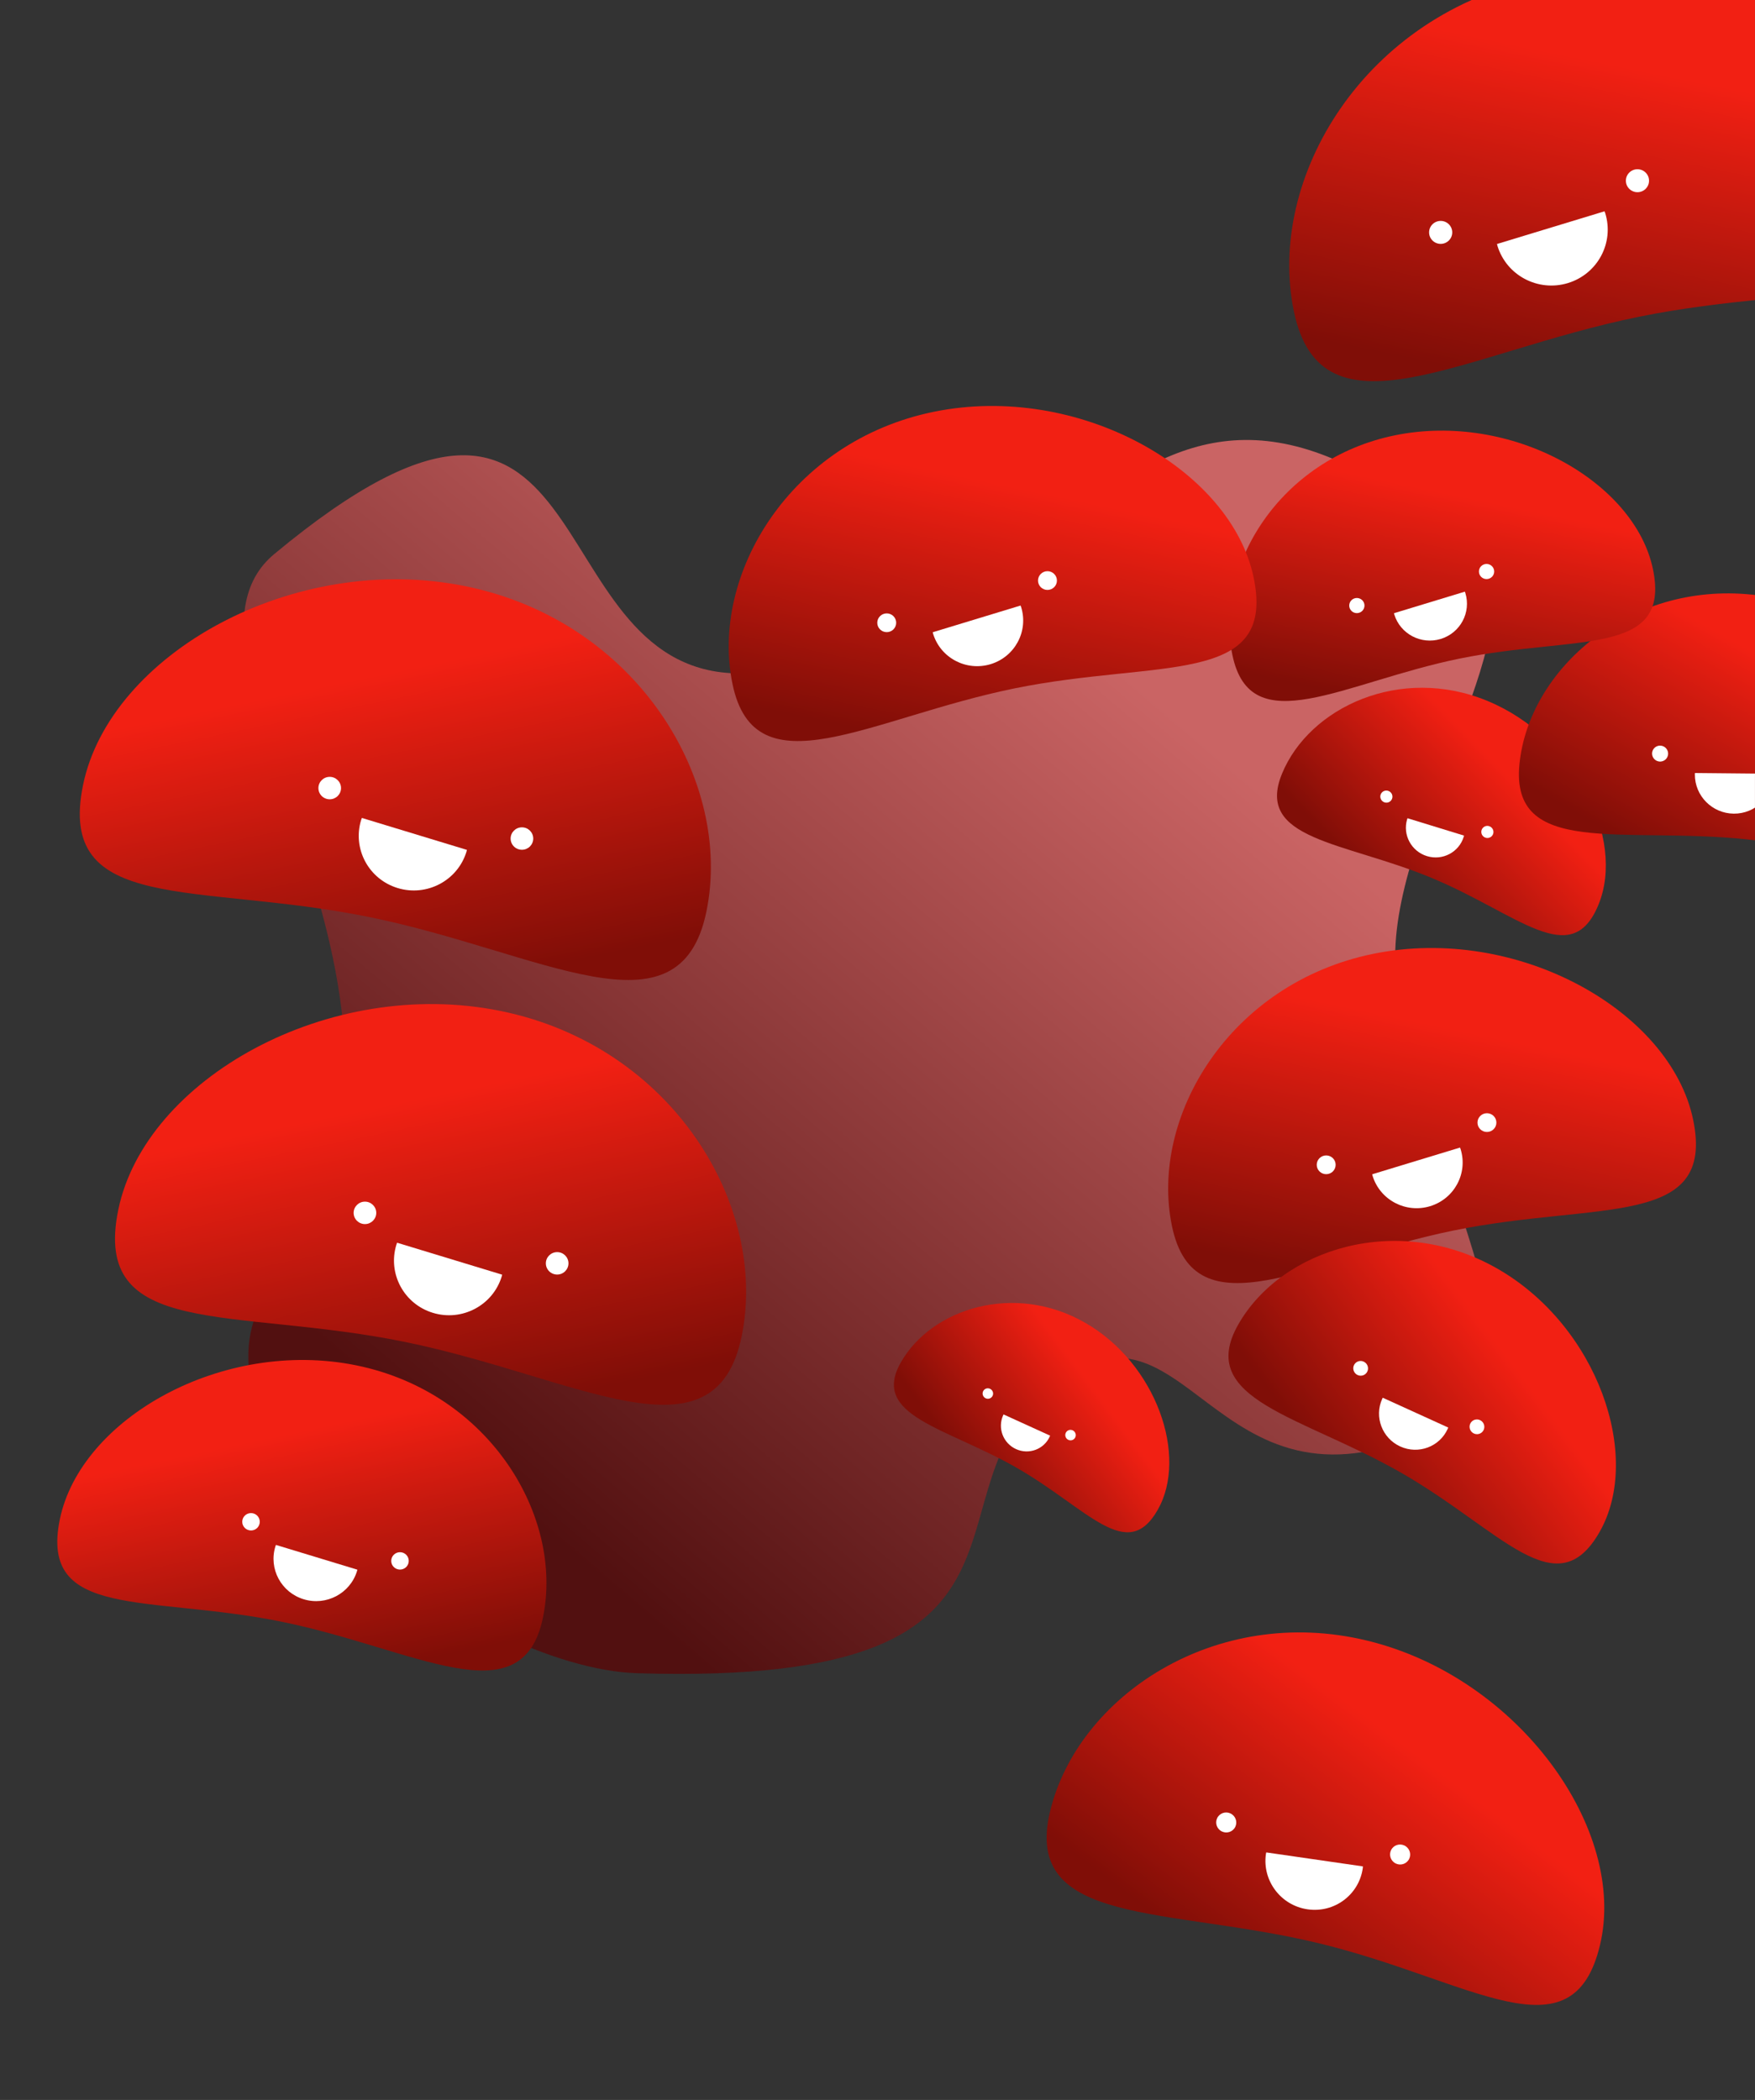 <?xml version="1.0" encoding="UTF-8" standalone="no"?>
<!DOCTYPE svg PUBLIC "-//W3C//DTD SVG 1.1//EN" "http://www.w3.org/Graphics/SVG/1.1/DTD/svg11.dtd">
<svg width="100%" height="100%" viewBox="0 0 5479 6555" version="1.1" xmlns="http://www.w3.org/2000/svg" xmlns:xlink="http://www.w3.org/1999/xlink" xml:space="preserve" style="fill-rule:evenodd;clip-rule:evenodd;stroke-linejoin:round;stroke-miterlimit:1.414;">
    <rect x="0" y="0" width="5479" height="6555" fill="#333333" stroke="none"/>
    <g transform="matrix(1,0,0,1,4.47642e-13,-7873.72)">
        <g id="画板1" transform="matrix(1.536,0,0,1.312,52.225,7881.59)">
            <rect x="-34" y="-6" width="3567" height="4996" style="fill:none;"/>
            <clipPath id="_clip1">
                <rect x="-34" y="-6" width="3567" height="4996"/>
            </clipPath>
            <g clip-path="url(#_clip1)">
                <g transform="matrix(0.651,0,0,1.297,-115.379,-14709.5)">
                    <path d="M4726,12353C3617.18,11770.6 3471.79,12589.9 2420,12571.7C1784.53,12560.7 2018.23,11846.5 981,12353C574.313,12551.6 1641.79,13177 981,13688C610.746,13974.3 1604.62,14396.4 2113,14405.8C3553.09,14432.2 2933.8,14042.3 3472,13853.2C3866.66,13714.5 3952.74,14192 4726,13918.4C4960.65,13835.4 4481,13351.7 4481,13090.7C4481,12831.6 4947.29,12469.2 4726,12353Z" style="fill:url(#_Linear2);"/>
                </g>
                <g transform="matrix(3.152,2.488,-2.108,3.66,2770.95,1478.53)">
                    <g>
                        <g id="cell3">
                            <path d="M180.734,59.63C188.499,97.452 147.894,87.856 98.344,98.028C48.794,108.201 9.062,134.29 1.297,96.467C-6.467,58.645 21.126,12.176 70.676,2.004C120.226,-8.168 172.969,21.808 180.734,59.63" style="fill:url(#_Linear3);fill-rule:nonzero;"/>
                            <path d="M57.656,75.243C57.656,77.041 56.199,78.498 54.401,78.498C52.603,78.498 51.146,77.041 51.146,75.243C51.146,73.445 52.603,71.988 54.401,71.988C56.199,71.988 57.656,73.445 57.656,75.243" style="fill:white;fill-rule:nonzero;"/>
                            <path d="M112.992,60.595C112.992,62.393 111.535,63.85 109.737,63.85C107.939,63.85 106.482,62.393 106.482,60.595C106.482,58.797 107.939,57.34 109.737,57.34C111.535,57.34 112.992,58.797 112.992,60.595" style="fill:white;fill-rule:nonzero;"/>
                            <path d="M70.235,78.533C70.286,78.723 70.321,78.913 70.379,79.103C72.944,87.47 81.806,92.174 90.173,89.609C98.541,87.044 103.244,78.182 100.679,69.814C100.621,69.625 100.544,69.448 100.478,69.262L70.235,78.533Z" style="fill:white;fill-rule:nonzero;"/>
                        </g>
                    </g>
                </g>
                <g transform="matrix(4.785,1.763,-1.493,5.555,3192.19,1273.06)">
                    <g>
                        <g id="cell31">
                            <path d="M180.734,59.63C188.499,97.452 147.894,87.856 98.344,98.028C48.794,108.201 9.062,134.29 1.297,96.467C-6.467,58.645 21.126,12.176 70.676,2.004C120.226,-8.168 172.969,21.808 180.734,59.63" style="fill:url(#_Linear4);fill-rule:nonzero;"/>
                            <path d="M57.656,75.243C57.656,77.041 56.199,78.498 54.401,78.498C52.603,78.498 51.146,77.041 51.146,75.243C51.146,73.445 52.603,71.988 54.401,71.988C56.199,71.988 57.656,73.445 57.656,75.243" style="fill:white;fill-rule:nonzero;"/>
                            <path d="M70.235,78.533C70.286,78.723 70.321,78.913 70.379,79.103C72.944,87.47 81.806,92.174 90.173,89.609C98.541,87.044 103.244,78.182 100.679,69.814C100.621,69.625 100.544,69.448 100.478,69.262L70.235,78.533Z" style="fill:white;fill-rule:nonzero;"/>
                        </g>
                    </g>
                </g>
                <g transform="matrix(4.764,0,0,5.531,2464.66,1018.57)">
                    <g>
                        <g id="cell32">
                            <path d="M180.734,59.63C188.499,97.452 147.894,87.856 98.344,98.028C48.794,108.201 9.062,134.29 1.297,96.467C-6.467,58.645 21.126,12.176 70.676,2.004C120.226,-8.168 172.969,21.808 180.734,59.63" style="fill:url(#_Linear5);fill-rule:nonzero;"/>
                            <path d="M57.656,75.243C57.656,77.041 56.199,78.498 54.401,78.498C52.603,78.498 51.146,77.041 51.146,75.243C51.146,73.445 52.603,71.988 54.401,71.988C56.199,71.988 57.656,73.445 57.656,75.243" style="fill:white;fill-rule:nonzero;"/>
                            <path d="M112.992,60.595C112.992,62.393 111.535,63.85 109.737,63.85C107.939,63.85 106.482,62.393 106.482,60.595C106.482,58.797 107.939,57.34 109.737,57.34C111.535,57.34 112.992,58.797 112.992,60.595" style="fill:white;fill-rule:nonzero;"/>
                            <path d="M70.235,78.533C70.286,78.723 70.321,78.913 70.379,79.103C72.944,87.47 81.806,92.174 90.173,89.609C98.541,87.044 103.244,78.182 100.679,69.814C100.621,69.625 100.544,69.448 100.478,69.262L70.235,78.533Z" style="fill:white;fill-rule:nonzero;"/>
                        </g>
                    </g>
                </g>
                <g transform="matrix(7.228,0,0,8.393,2500.97,-84.606)">
                    <g>
                        <g id="cell33">
                            <g transform="matrix(1,0,0,1,11.819,1.128)">
                                <path d="M180.734,59.63C188.499,97.452 147.894,87.856 98.344,98.028C48.794,108.201 9.062,134.29 1.297,96.467C-6.467,58.645 21.126,12.176 70.676,2.004C120.226,-8.168 172.969,21.808 180.734,59.63" style="fill:url(#_Linear6);fill-rule:nonzero;"/>
                            </g>
                            <path d="M57.656,75.243C57.656,77.041 56.199,78.498 54.401,78.498C52.603,78.498 51.146,77.041 51.146,75.243C51.146,73.445 52.603,71.988 54.401,71.988C56.199,71.988 57.656,73.445 57.656,75.243" style="fill:white;fill-rule:nonzero;"/>
                            <path d="M112.992,60.595C112.992,62.393 111.535,63.85 109.737,63.85C107.939,63.85 106.482,62.393 106.482,60.595C106.482,58.797 107.939,57.34 109.737,57.34C111.535,57.34 112.992,58.797 112.992,60.595" style="fill:white;fill-rule:nonzero;"/>
                            <path d="M70.235,78.533C70.286,78.723 70.321,78.913 70.379,79.103C72.944,87.47 81.806,92.174 90.173,89.609C98.541,87.044 103.244,78.182 100.679,69.814C100.621,69.625 100.544,69.448 100.478,69.262L70.235,78.533Z" style="fill:white;fill-rule:nonzero;"/>
                        </g>
                    </g>
                </g>
                <g transform="matrix(5.904,0,0,6.855,2340.31,2249.47)">
                    <g>
                        <g id="cell34">
                            <path d="M180.734,59.63C188.499,97.452 147.894,87.856 98.344,98.028C48.794,108.201 9.062,134.29 1.297,96.467C-6.467,58.645 21.126,12.176 70.676,2.004C120.226,-8.168 172.969,21.808 180.734,59.63" style="fill:url(#_Linear7);fill-rule:nonzero;"/>
                            <path d="M57.656,75.243C57.656,77.041 56.199,78.498 54.401,78.498C52.603,78.498 51.146,77.041 51.146,75.243C51.146,73.445 52.603,71.988 54.401,71.988C56.199,71.988 57.656,73.445 57.656,75.243" style="fill:white;fill-rule:nonzero;"/>
                            <path d="M112.992,60.595C112.992,62.393 111.535,63.85 109.737,63.85C107.939,63.85 106.482,62.393 106.482,60.595C106.482,58.797 107.939,57.34 109.737,57.34C111.535,57.34 112.992,58.797 112.992,60.595" style="fill:white;fill-rule:nonzero;"/>
                            <path d="M70.235,78.533C70.286,78.723 70.321,78.913 70.379,79.103C72.944,87.47 81.806,92.174 90.173,89.609C98.541,87.044 103.244,78.182 100.679,69.814C100.621,69.625 100.544,69.448 100.478,69.262L70.235,78.533Z" style="fill:white;fill-rule:nonzero;"/>
                        </g>
                    </g>
                </g>
                <g transform="matrix(5.904,0,0,6.855,1447.1,959.881)">
                    <g>
                        <g id="cell35">
                            <path d="M180.734,59.63C188.499,97.452 147.894,87.856 98.344,98.028C48.794,108.201 9.062,134.29 1.297,96.467C-6.467,58.645 21.126,12.176 70.676,2.004C120.226,-8.168 172.969,21.808 180.734,59.63" style="fill:url(#_Linear8);fill-rule:nonzero;"/>
                            <path d="M57.656,75.243C57.656,77.041 56.199,78.498 54.401,78.498C52.603,78.498 51.146,77.041 51.146,75.243C51.146,73.445 52.603,71.988 54.401,71.988C56.199,71.988 57.656,73.445 57.656,75.243" style="fill:white;fill-rule:nonzero;"/>
                            <path d="M112.992,60.595C112.992,62.393 111.535,63.85 109.737,63.85C107.939,63.85 106.482,62.393 106.482,60.595C106.482,58.797 107.939,57.34 109.737,57.34C111.535,57.34 112.992,58.797 112.992,60.595" style="fill:white;fill-rule:nonzero;"/>
                            <path d="M70.235,78.533C70.286,78.723 70.321,78.913 70.379,79.103C72.944,87.47 81.806,92.174 90.173,89.609C98.541,87.044 103.244,78.182 100.679,69.814C100.621,69.625 100.544,69.448 100.478,69.262L70.235,78.533Z" style="fill:white;fill-rule:nonzero;"/>
                        </g>
                    </g>
                </g>
                <g transform="matrix(3.469,3.58,-3.033,4.028,2771.03,2751.67)">
                    <g>
                        <g id="cell36">
                            <path d="M180.734,59.63C188.499,97.452 147.894,87.856 98.344,98.028C48.794,108.201 9.062,134.29 1.297,96.467C-6.467,58.645 21.126,12.176 70.676,2.004C120.226,-8.168 172.969,21.808 180.734,59.63" style="fill:url(#_Linear9);fill-rule:nonzero;"/>
                            <path d="M57.656,75.243C57.656,77.041 56.199,78.498 54.401,78.498C52.603,78.498 51.146,77.041 51.146,75.243C51.146,73.445 52.603,71.988 54.401,71.988C56.199,71.988 57.656,73.445 57.656,75.243" style="fill:white;fill-rule:nonzero;"/>
                            <path d="M112.992,60.595C112.992,62.393 111.535,63.85 109.737,63.85C107.939,63.85 106.482,62.393 106.482,60.595C106.482,58.797 107.939,57.34 109.737,57.34C111.535,57.34 112.992,58.797 112.992,60.595" style="fill:white;fill-rule:nonzero;"/>
                            <path d="M70.235,78.533C70.286,78.723 70.321,78.913 70.379,79.103C72.944,87.47 81.806,92.174 90.173,89.609C98.541,87.044 103.244,78.182 100.679,69.814C100.621,69.625 100.544,69.448 100.478,69.262L70.235,78.533Z" style="fill:white;fill-rule:nonzero;"/>
                        </g>
                    </g>
                </g>
                <g transform="matrix(2.466,2.545,-2.156,2.863,2001.89,2955.6)">
                    <g>
                        <g id="cell37">
                            <path d="M180.734,59.63C188.499,97.452 147.894,87.856 98.344,98.028C48.794,108.201 9.062,134.29 1.297,96.467C-6.467,58.645 21.126,12.176 70.676,2.004C120.226,-8.168 172.969,21.808 180.734,59.63" style="fill:url(#_Linear10);fill-rule:nonzero;"/>
                            <path d="M57.656,75.243C57.656,77.041 56.199,78.498 54.401,78.498C52.603,78.498 51.146,77.041 51.146,75.243C51.146,73.445 52.603,71.988 54.401,71.988C56.199,71.988 57.656,73.445 57.656,75.243" style="fill:white;fill-rule:nonzero;"/>
                            <path d="M112.992,60.595C112.992,62.393 111.535,63.85 109.737,63.85C107.939,63.85 106.482,62.393 106.482,60.595C106.482,58.797 107.939,57.34 109.737,57.34C111.535,57.34 112.992,58.797 112.992,60.595" style="fill:white;fill-rule:nonzero;"/>
                            <path d="M70.235,78.533C70.286,78.723 70.321,78.913 70.379,79.103C72.944,87.47 81.806,92.174 90.173,89.609C98.541,87.044 103.244,78.182 100.679,69.814C100.621,69.625 100.544,69.448 100.478,69.262L70.235,78.533Z" style="fill:white;fill-rule:nonzero;"/>
                        </g>
                    </g>
                </g>
                <g transform="matrix(5.686,3.125,-2.648,6.602,2348.24,3663.22)">
                    <g>
                        <g id="cell38">
                            <path d="M180.734,59.63C188.499,97.452 147.894,87.856 98.344,98.028C48.794,108.201 9.062,134.29 1.297,96.467C-6.467,58.645 21.126,12.176 70.676,2.004C120.226,-8.168 172.969,21.808 180.734,59.63" style="fill:url(#_Linear11);fill-rule:nonzero;"/>
                            <path d="M57.656,75.243C57.656,77.041 56.199,78.498 54.401,78.498C52.603,78.498 51.146,77.041 51.146,75.243C51.146,73.445 52.603,71.988 54.401,71.988C56.199,71.988 57.656,73.445 57.656,75.243" style="fill:white;fill-rule:nonzero;"/>
                            <path d="M112.992,60.595C112.992,62.393 111.535,63.85 109.737,63.85C107.939,63.85 106.482,62.393 106.482,60.595C106.482,58.797 107.939,57.34 109.737,57.34C111.535,57.34 112.992,58.797 112.992,60.595" style="fill:white;fill-rule:nonzero;"/>
                            <path d="M70.235,78.533C70.286,78.723 70.321,78.913 70.379,79.103C72.944,87.47 81.806,92.174 90.173,89.609C98.541,87.044 103.244,78.182 100.679,69.814C100.621,69.625 100.544,69.448 100.478,69.262L70.235,78.533Z" style="fill:white;fill-rule:nonzero;"/>
                        </g>
                    </g>
                </g>
                <g transform="matrix(-7.06,0,0,8.198,1482.5,2382.85)">
                    <g>
                        <g id="cell39">
                            <path d="M180.734,59.63C188.499,97.452 147.894,87.856 98.344,98.028C48.794,108.201 9.062,134.29 1.297,96.467C-6.467,58.645 21.126,12.176 70.676,2.004C120.226,-8.168 172.969,21.808 180.734,59.63" style="fill:url(#_Linear12);fill-rule:nonzero;"/>
                            <path d="M57.656,75.243C57.656,77.041 56.199,78.498 54.401,78.498C52.603,78.498 51.146,77.041 51.146,75.243C51.146,73.445 52.603,71.988 54.401,71.988C56.199,71.988 57.656,73.445 57.656,75.243" style="fill:white;fill-rule:nonzero;"/>
                            <path d="M112.992,60.595C112.992,62.393 111.535,63.85 109.737,63.85C107.939,63.85 106.482,62.393 106.482,60.595C106.482,58.797 107.939,57.34 109.737,57.34C111.535,57.34 112.992,58.797 112.992,60.595" style="fill:white;fill-rule:nonzero;"/>
                            <path d="M70.235,78.533C70.286,78.723 70.321,78.913 70.379,79.103C72.944,87.47 81.806,92.174 90.173,89.609C98.541,87.044 103.244,78.182 100.679,69.814C100.621,69.625 100.544,69.448 100.478,69.262L70.235,78.533Z" style="fill:white;fill-rule:nonzero;"/>
                        </g>
                    </g>
                </g>
                <g transform="matrix(-7.06,0,0,8.198,1410.89,1372.21)">
                    <g>
                        <g id="cell310">
                            <path d="M180.734,59.63C188.499,97.452 147.894,87.856 98.344,98.028C48.794,108.201 9.062,134.29 1.297,96.467C-6.467,58.645 21.126,12.176 70.676,2.004C120.226,-8.168 172.969,21.808 180.734,59.63" style="fill:url(#_Linear13);fill-rule:nonzero;"/>
                            <path d="M57.656,75.243C57.656,77.041 56.199,78.498 54.401,78.498C52.603,78.498 51.146,77.041 51.146,75.243C51.146,73.445 52.603,71.988 54.401,71.988C56.199,71.988 57.656,73.445 57.656,75.243" style="fill:white;fill-rule:nonzero;"/>
                            <path d="M112.992,60.595C112.992,62.393 111.535,63.85 109.737,63.85C107.939,63.85 106.482,62.393 106.482,60.595C106.482,58.797 107.939,57.34 109.737,57.34C111.535,57.34 112.992,58.797 112.992,60.595" style="fill:white;fill-rule:nonzero;"/>
                            <path d="M70.235,78.533C70.286,78.723 70.321,78.913 70.379,79.103C72.944,87.47 81.806,92.174 90.173,89.609C98.541,87.044 103.244,78.182 100.679,69.814C100.621,69.625 100.544,69.448 100.478,69.262L70.235,78.533Z" style="fill:white;fill-rule:nonzero;"/>
                        </g>
                    </g>
                </g>
                <g transform="matrix(-5.472,0,0,6.353,1076.66,3229.61)">
                    <g>
                        <g id="cell311">
                            <path d="M180.734,59.63C188.499,97.452 147.894,87.856 98.344,98.028C48.794,108.201 9.062,134.29 1.297,96.467C-6.467,58.645 21.126,12.176 70.676,2.004C120.226,-8.168 172.969,21.808 180.734,59.63" style="fill:url(#_Linear14);fill-rule:nonzero;"/>
                            <path d="M57.656,75.243C57.656,77.041 56.199,78.498 54.401,78.498C52.603,78.498 51.146,77.041 51.146,75.243C51.146,73.445 52.603,71.988 54.401,71.988C56.199,71.988 57.656,73.445 57.656,75.243" style="fill:white;fill-rule:nonzero;"/>
                            <path d="M112.992,60.595C112.992,62.393 111.535,63.85 109.737,63.85C107.939,63.85 106.482,62.393 106.482,60.595C106.482,58.797 107.939,57.34 109.737,57.34C111.535,57.34 112.992,58.797 112.992,60.595" style="fill:white;fill-rule:nonzero;"/>
                            <path d="M70.235,78.533C70.286,78.723 70.321,78.913 70.379,79.103C72.944,87.47 81.806,92.174 90.173,89.609C98.541,87.044 103.244,78.182 100.679,69.814C100.621,69.625 100.544,69.448 100.478,69.262L70.235,78.533Z" style="fill:white;fill-rule:nonzero;"/>
                        </g>
                    </g>
                </g>
            </g>
        </g>
    </g>
    <defs>
        <linearGradient id="_Linear2" x1="0" y1="0" x2="1" y2="0" gradientUnits="userSpaceOnUse" gradientTransform="matrix(2073,-1457.86,2480,1218.61,1854,14166.5)"><stop offset="0" style="stop-color:rgb(82,16,16);stop-opacity:1"/><stop offset="1" style="stop-color:rgb(202,100,100);stop-opacity:1"/></linearGradient>
        <linearGradient id="_Linear3" x1="0" y1="0" x2="1" y2="0" gradientUnits="userSpaceOnUse" gradientTransform="matrix(19,-91,91,19,88,121)"><stop offset="0" style="stop-color:rgb(128,14,7);stop-opacity:1"/><stop offset="1" style="stop-color:rgb(242,32,19);stop-opacity:1"/></linearGradient>
        <linearGradient id="_Linear4" x1="0" y1="0" x2="1" y2="0" gradientUnits="userSpaceOnUse" gradientTransform="matrix(19,-91,91,19,88,121)"><stop offset="0" style="stop-color:rgb(128,14,7);stop-opacity:1"/><stop offset="1" style="stop-color:rgb(242,32,19);stop-opacity:1"/></linearGradient>
        <linearGradient id="_Linear5" x1="0" y1="0" x2="1" y2="0" gradientUnits="userSpaceOnUse" gradientTransform="matrix(19,-91,91,19,88,121)"><stop offset="0" style="stop-color:rgb(128,14,7);stop-opacity:1"/><stop offset="1" style="stop-color:rgb(242,32,19);stop-opacity:1"/></linearGradient>
        <linearGradient id="_Linear6" x1="0" y1="0" x2="1" y2="0" gradientUnits="userSpaceOnUse" gradientTransform="matrix(19,-91,91,19,88,121)"><stop offset="0" style="stop-color:rgb(128,14,7);stop-opacity:1"/><stop offset="1" style="stop-color:rgb(242,32,19);stop-opacity:1"/></linearGradient>
        <linearGradient id="_Linear7" x1="0" y1="0" x2="1" y2="0" gradientUnits="userSpaceOnUse" gradientTransform="matrix(19,-91,91,19,88,121)"><stop offset="0" style="stop-color:rgb(128,14,7);stop-opacity:1"/><stop offset="1" style="stop-color:rgb(242,32,19);stop-opacity:1"/></linearGradient>
        <linearGradient id="_Linear8" x1="0" y1="0" x2="1" y2="0" gradientUnits="userSpaceOnUse" gradientTransform="matrix(19,-91,91,19,88,121)"><stop offset="0" style="stop-color:rgb(128,14,7);stop-opacity:1"/><stop offset="1" style="stop-color:rgb(242,32,19);stop-opacity:1"/></linearGradient>
        <linearGradient id="_Linear9" x1="0" y1="0" x2="1" y2="0" gradientUnits="userSpaceOnUse" gradientTransform="matrix(19,-91,91,19,88,121)"><stop offset="0" style="stop-color:rgb(128,14,7);stop-opacity:1"/><stop offset="1" style="stop-color:rgb(242,32,19);stop-opacity:1"/></linearGradient>
        <linearGradient id="_Linear10" x1="0" y1="0" x2="1" y2="0" gradientUnits="userSpaceOnUse" gradientTransform="matrix(19,-91,91,19,88,121)"><stop offset="0" style="stop-color:rgb(128,14,7);stop-opacity:1"/><stop offset="1" style="stop-color:rgb(242,32,19);stop-opacity:1"/></linearGradient>
        <linearGradient id="_Linear11" x1="0" y1="0" x2="1" y2="0" gradientUnits="userSpaceOnUse" gradientTransform="matrix(19,-91,91,19,88,121)"><stop offset="0" style="stop-color:rgb(128,14,7);stop-opacity:1"/><stop offset="1" style="stop-color:rgb(242,32,19);stop-opacity:1"/></linearGradient>
        <linearGradient id="_Linear12" x1="0" y1="0" x2="1" y2="0" gradientUnits="userSpaceOnUse" gradientTransform="matrix(19,-91,91,19,88,121)"><stop offset="0" style="stop-color:rgb(128,14,7);stop-opacity:1"/><stop offset="1" style="stop-color:rgb(242,32,19);stop-opacity:1"/></linearGradient>
        <linearGradient id="_Linear13" x1="0" y1="0" x2="1" y2="0" gradientUnits="userSpaceOnUse" gradientTransform="matrix(19,-91,91,19,88,121)"><stop offset="0" style="stop-color:rgb(128,14,7);stop-opacity:1"/><stop offset="1" style="stop-color:rgb(242,32,19);stop-opacity:1"/></linearGradient>
        <linearGradient id="_Linear14" x1="0" y1="0" x2="1" y2="0" gradientUnits="userSpaceOnUse" gradientTransform="matrix(19,-91,91,19,88,121)"><stop offset="0" style="stop-color:rgb(128,14,7);stop-opacity:1"/><stop offset="1" style="stop-color:rgb(242,32,19);stop-opacity:1"/></linearGradient>
    </defs>
</svg>
